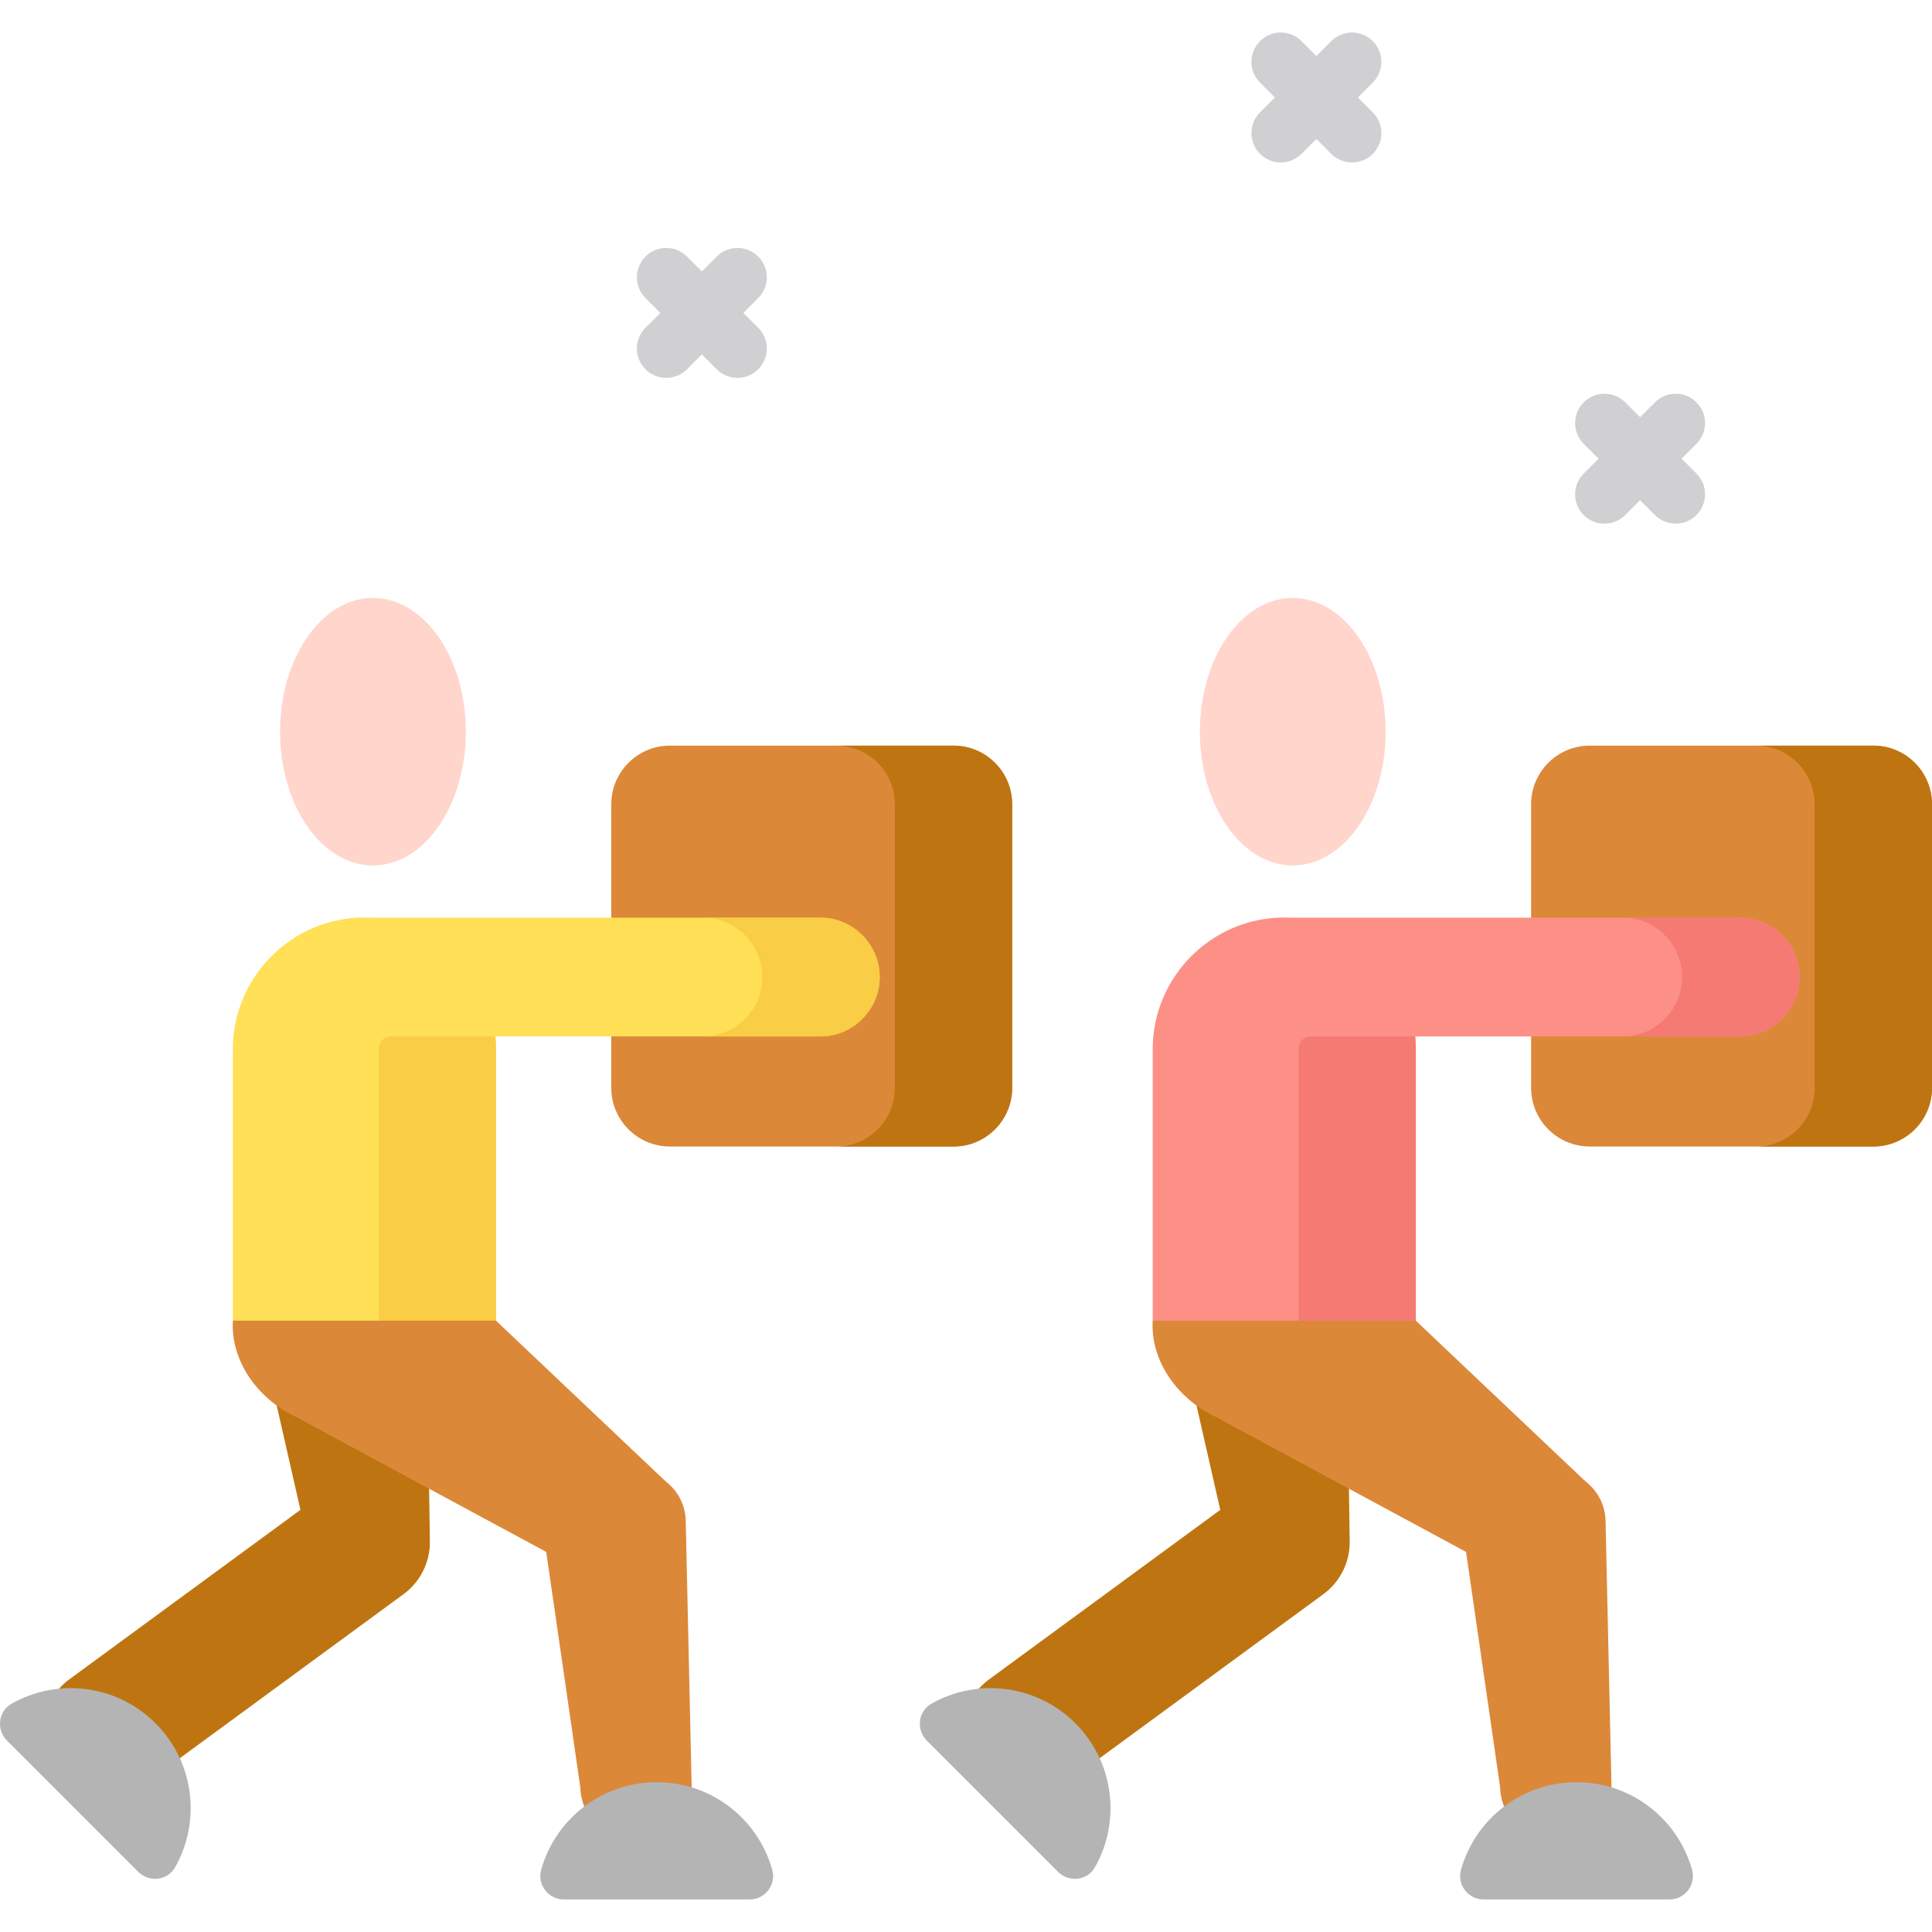 <?xml version="1.0" encoding="iso-8859-1"?>
<!-- Generator: Adobe Illustrator 21.0.0, SVG Export Plug-In . SVG Version: 6.00 Build 0)  -->
<svg version="1.1" id="Capa_1" xmlns="http://www.w3.org/2000/svg" xmlns:xlink="http://www.w3.org/1999/xlink" x="0px" y="0px"
	 viewBox="0 0 493.982 493.982" style="enable-background:new 0 0 493.982 493.982;" xml:space="preserve">
<g>
	<g>
		<path style="fill:#DC8839;" d="M243.796,293.146h-72.5c-8.284,0-15-6.716-15-15v-72.5c0-8.284,6.716-15,15-15h72.5
			c8.284,0,15,6.716,15,15v72.5C258.796,286.43,252.08,293.146,243.796,293.146z"/>
	</g>
	<g>
		<ellipse style="fill:#FFD5CC;" cx="95.357" cy="187.082" rx="23.746" ry="34.195"/>
	</g>
	<g>
		<path style="fill:#BE7511;" d="M27.484,459.169c-5.073,0.001-10.078-2.334-13.309-6.739c-5.385-7.344-3.798-17.663,3.545-23.048
			l59.096-43.336l-9.402-41.326c-0.133-9.105,6.039-17.694,15.145-17.829c9.084-0.147,26.487,8.239,26.623,17.345l0.732,49.833
			c0.079,5.337-2.43,10.382-6.735,13.539l-65.956,48.367C34.284,458.13,30.868,459.169,27.484,459.169z"/>
	</g>
	<g>
		<path style="fill:#B4B4B4;" d="M35.366,478.617c2.761,2.761,7.461,2.236,9.391-1.159c6.657-11.707,4.998-26.856-4.986-36.84
			c-9.984-9.984-25.133-11.643-36.84-4.986c-3.395,1.93-3.92,6.63-1.159,9.391L35.366,478.617z"/>
	</g>
	<g>
		<path style="fill:#FFE056;" d="M209.739,234.632H94.912c-0.573-0.029-1.151-0.044-1.731-0.044
			c-18.5,0-33.637,15.136-33.637,33.637v69.445l34.005,10l33.268-10v-69.445c0-1.088-0.057-2.164-0.159-3.226h83.081
			c8.351,0,15.183-6.833,15.183-15.183l0,0C224.922,241.465,218.09,234.632,209.739,234.632z"/>
	</g>
	<path style="fill:#BE7511;" d="M243.796,190.646h-30c8.284,0,15,6.716,15,15v72.5c0,8.284-6.716,15-15,15h30
		c8.284,0,15-6.716,15-15v-72.5C258.796,197.362,252.08,190.646,243.796,190.646z"/>
	<g>
		<path style="fill:#F9CD45;" d="M96.818,337.67l-15.021,4.515h30l15.02-4.515v-69.445c0-1.088-0.057-2.164-0.159-3.226H99.957
			c-1.755,0-3.141,1.438-3.139,3.193c0,0.011,0,0.022,0,0.033V337.67z"/>
		<path style="fill:#F9CD45;" d="M209.739,234.632h-30c8.351,0,15.183,6.833,15.183,15.183c0,8.351-6.832,15.183-15.183,15.183h30
			c8.351,0,15.183-6.833,15.183-15.183C224.922,241.465,218.09,234.632,209.739,234.632z"/>
	</g>
	<g>
		<path style="fill:#D0CFD1;" d="M193.866,65.593c-2.929-2.929-7.678-2.929-10.606,0l-3.806,3.806l-3.806-3.806
			c-2.928-2.929-7.677-2.929-10.606,0c-2.929,2.929-2.929,7.677,0,10.606l3.806,3.806l-3.806,3.806
			c-2.929,2.929-2.929,7.678,0,10.606c1.464,1.465,3.384,2.197,5.303,2.197s3.839-0.732,5.303-2.197l3.806-3.806l3.806,3.806
			c1.464,1.465,3.384,2.197,5.303,2.197c1.919,0,3.839-0.732,5.303-2.197c2.929-2.929,2.929-7.677,0-10.606l-3.806-3.806
			l3.806-3.806C196.795,73.27,196.795,68.522,193.866,65.593z"/>
		<path style="fill:#D0CFD1;" d="M429.949,117.281l3.806-3.806c2.93-2.929,2.93-7.677,0.001-10.606
			c-2.929-2.929-7.678-2.93-10.606,0l-3.807,3.807l-3.807-3.807c-2.928-2.93-7.677-2.929-10.606,0
			c-2.929,2.929-2.929,7.678,0.001,10.606l3.806,3.806l-3.806,3.806c-2.93,2.929-2.93,7.677-0.001,10.606
			c1.465,1.465,3.384,2.197,5.304,2.197c1.919,0,3.839-0.732,5.303-2.197l3.807-3.807l3.807,3.807
			c1.464,1.465,3.384,2.197,5.303,2.197s3.839-0.732,5.304-2.197c2.929-2.929,2.929-7.678-0.001-10.606L429.949,117.281z"/>
		<path style="fill:#D0CFD1;" d="M350.992,10.516c-2.93-2.929-7.678-2.929-10.607,0l-3.806,3.806l-3.806-3.806
			c-2.93-2.929-7.678-2.929-10.607,0c-2.929,2.929-2.929,7.678,0,10.606l3.806,3.806l-3.806,3.806
			c-2.929,2.929-2.929,7.678,0,10.606c1.465,1.464,3.385,2.197,5.304,2.197s3.839-0.732,5.304-2.197l3.806-3.806l3.806,3.806
			c1.465,1.464,3.385,2.197,5.304,2.197s3.839-0.732,5.304-2.197c2.929-2.929,2.929-7.678,0-10.606l-3.806-3.806l3.806-3.806
			C353.921,18.194,353.921,13.445,350.992,10.516z"/>
	</g>
	<g>
		<path style="fill:#DC8839;" d="M126.818,337.67l42.802,40.555l1.37,1.215c2.773,2.46,4.236,5.872,4.337,9.286l1.508,67.569
			c0.204,7.776-6.002,14.243-13.859,14.444c-7.858,0.202-14.393-5.939-14.597-13.715c-0.006-0.228-8.721-60.224-8.721-60.224
			l-63.896-34.485c-9.914-4.584-16.844-14.457-16.218-24.648"/>
	</g>
	<g>
		<path style="fill:#B4B4B4;" d="M191.654,485.662c3.952,0,6.86-3.765,5.797-7.572c-3.609-12.927-15.465-22.411-29.544-22.411
			c-14.079,0-25.936,9.484-29.544,22.411c-1.063,3.807,1.844,7.572,5.797,7.572H191.654z"/>
	</g>
	<g>
		<path style="fill:#DC8839;" d="M478.982,293.146h-72.5c-8.284,0-15-6.716-15-15v-72.5c0-8.284,6.716-15,15-15h72.5
			c8.284,0,15,6.716,15,15v72.5C493.982,286.43,487.266,293.146,478.982,293.146z"/>
	</g>
	<g>
		<ellipse style="fill:#FFD5CC;" cx="330.542" cy="187.082" rx="23.746" ry="34.195"/>
	</g>
	<g>
		<path style="fill:#BE7511;" d="M262.669,459.169c-5.073,0.001-10.078-2.334-13.309-6.739c-5.385-7.344-3.798-17.663,3.545-23.048
			l59.096-43.336l-9.402-41.326c-0.133-9.105,6.039-17.694,15.145-17.829c9.084-0.147,26.487,8.239,26.623,17.345l0.732,49.833
			c0.079,5.337-2.43,10.382-6.735,13.539l-65.956,48.367C269.469,458.13,266.053,459.169,262.669,459.169z"/>
	</g>
	<g>
		<path style="fill:#B4B4B4;" d="M270.551,478.617c2.761,2.761,7.461,2.236,9.391-1.159c6.657-11.707,4.998-26.856-4.986-36.84
			c-9.984-9.984-25.133-11.643-36.84-4.986c-3.395,1.93-3.92,6.63-1.159,9.391L270.551,478.617z"/>
	</g>
	<g>
		<path style="fill:#FC9086;" d="M444.924,234.632H330.098c-0.573-0.029-1.151-0.044-1.731-0.044
			c-18.5,0-33.637,15.136-33.637,33.637v69.445l34.005,10l33.268-10v-69.445c0-1.088-0.057-2.164-0.159-3.226h83.081
			c8.351,0,15.183-6.833,15.183-15.183l0,0C460.107,241.465,453.275,234.632,444.924,234.632z"/>
	</g>
	<path style="fill:#BE7511;" d="M478.982,190.646h-30c8.284,0,15,6.716,15,15v72.5c0,8.284-6.716,15-15,15h30
		c8.284,0,15-6.716,15-15v-72.5C493.982,197.362,487.266,190.646,478.982,190.646z"/>
	<g>
		<path style="fill:#F57A73;" d="M332.003,337.67l-15.021,4.515h30l15.02-4.515v-69.445c0-1.088-0.057-2.164-0.159-3.226h-26.702
			c-1.755,0-3.141,1.438-3.139,3.193c0,0.011,0,0.022,0,0.033V337.67z"/>
		<path style="fill:#F57A73;" d="M444.924,234.632h-30c8.351,0,15.183,6.833,15.183,15.183c0,8.351-6.832,15.183-15.183,15.183h30
			c8.351,0,15.183-6.833,15.183-15.183C460.107,241.465,453.275,234.632,444.924,234.632z"/>
	</g>
	<g>
		<path style="fill:#DC8839;" d="M362.003,337.67l42.802,40.555l1.37,1.215c2.773,2.46,4.236,5.872,4.337,9.286l1.508,67.569
			c0.204,7.776-6.002,14.243-13.859,14.444c-7.858,0.202-14.393-5.939-14.597-13.715c-0.006-0.228-8.721-60.224-8.721-60.224
			l-63.896-34.485c-9.914-4.584-16.844-14.457-16.218-24.648"/>
	</g>
	<g>
		<path style="fill:#B4B4B4;" d="M426.84,485.662c3.953,0,6.86-3.765,5.797-7.572c-3.609-12.927-15.465-22.411-29.544-22.411
			c-14.079,0-25.936,9.484-29.544,22.411c-1.063,3.807,1.844,7.572,5.797,7.572H426.84z"/>
	</g>
</g>
<g>
</g>
<g>
</g>
<g>
</g>
<g>
</g>
<g>
</g>
<g>
</g>
<g>
</g>
<g>
</g>
<g>
</g>
<g>
</g>
<g>
</g>
<g>
</g>
<g>
</g>
<g>
</g>
<g>
</g>
</svg>
